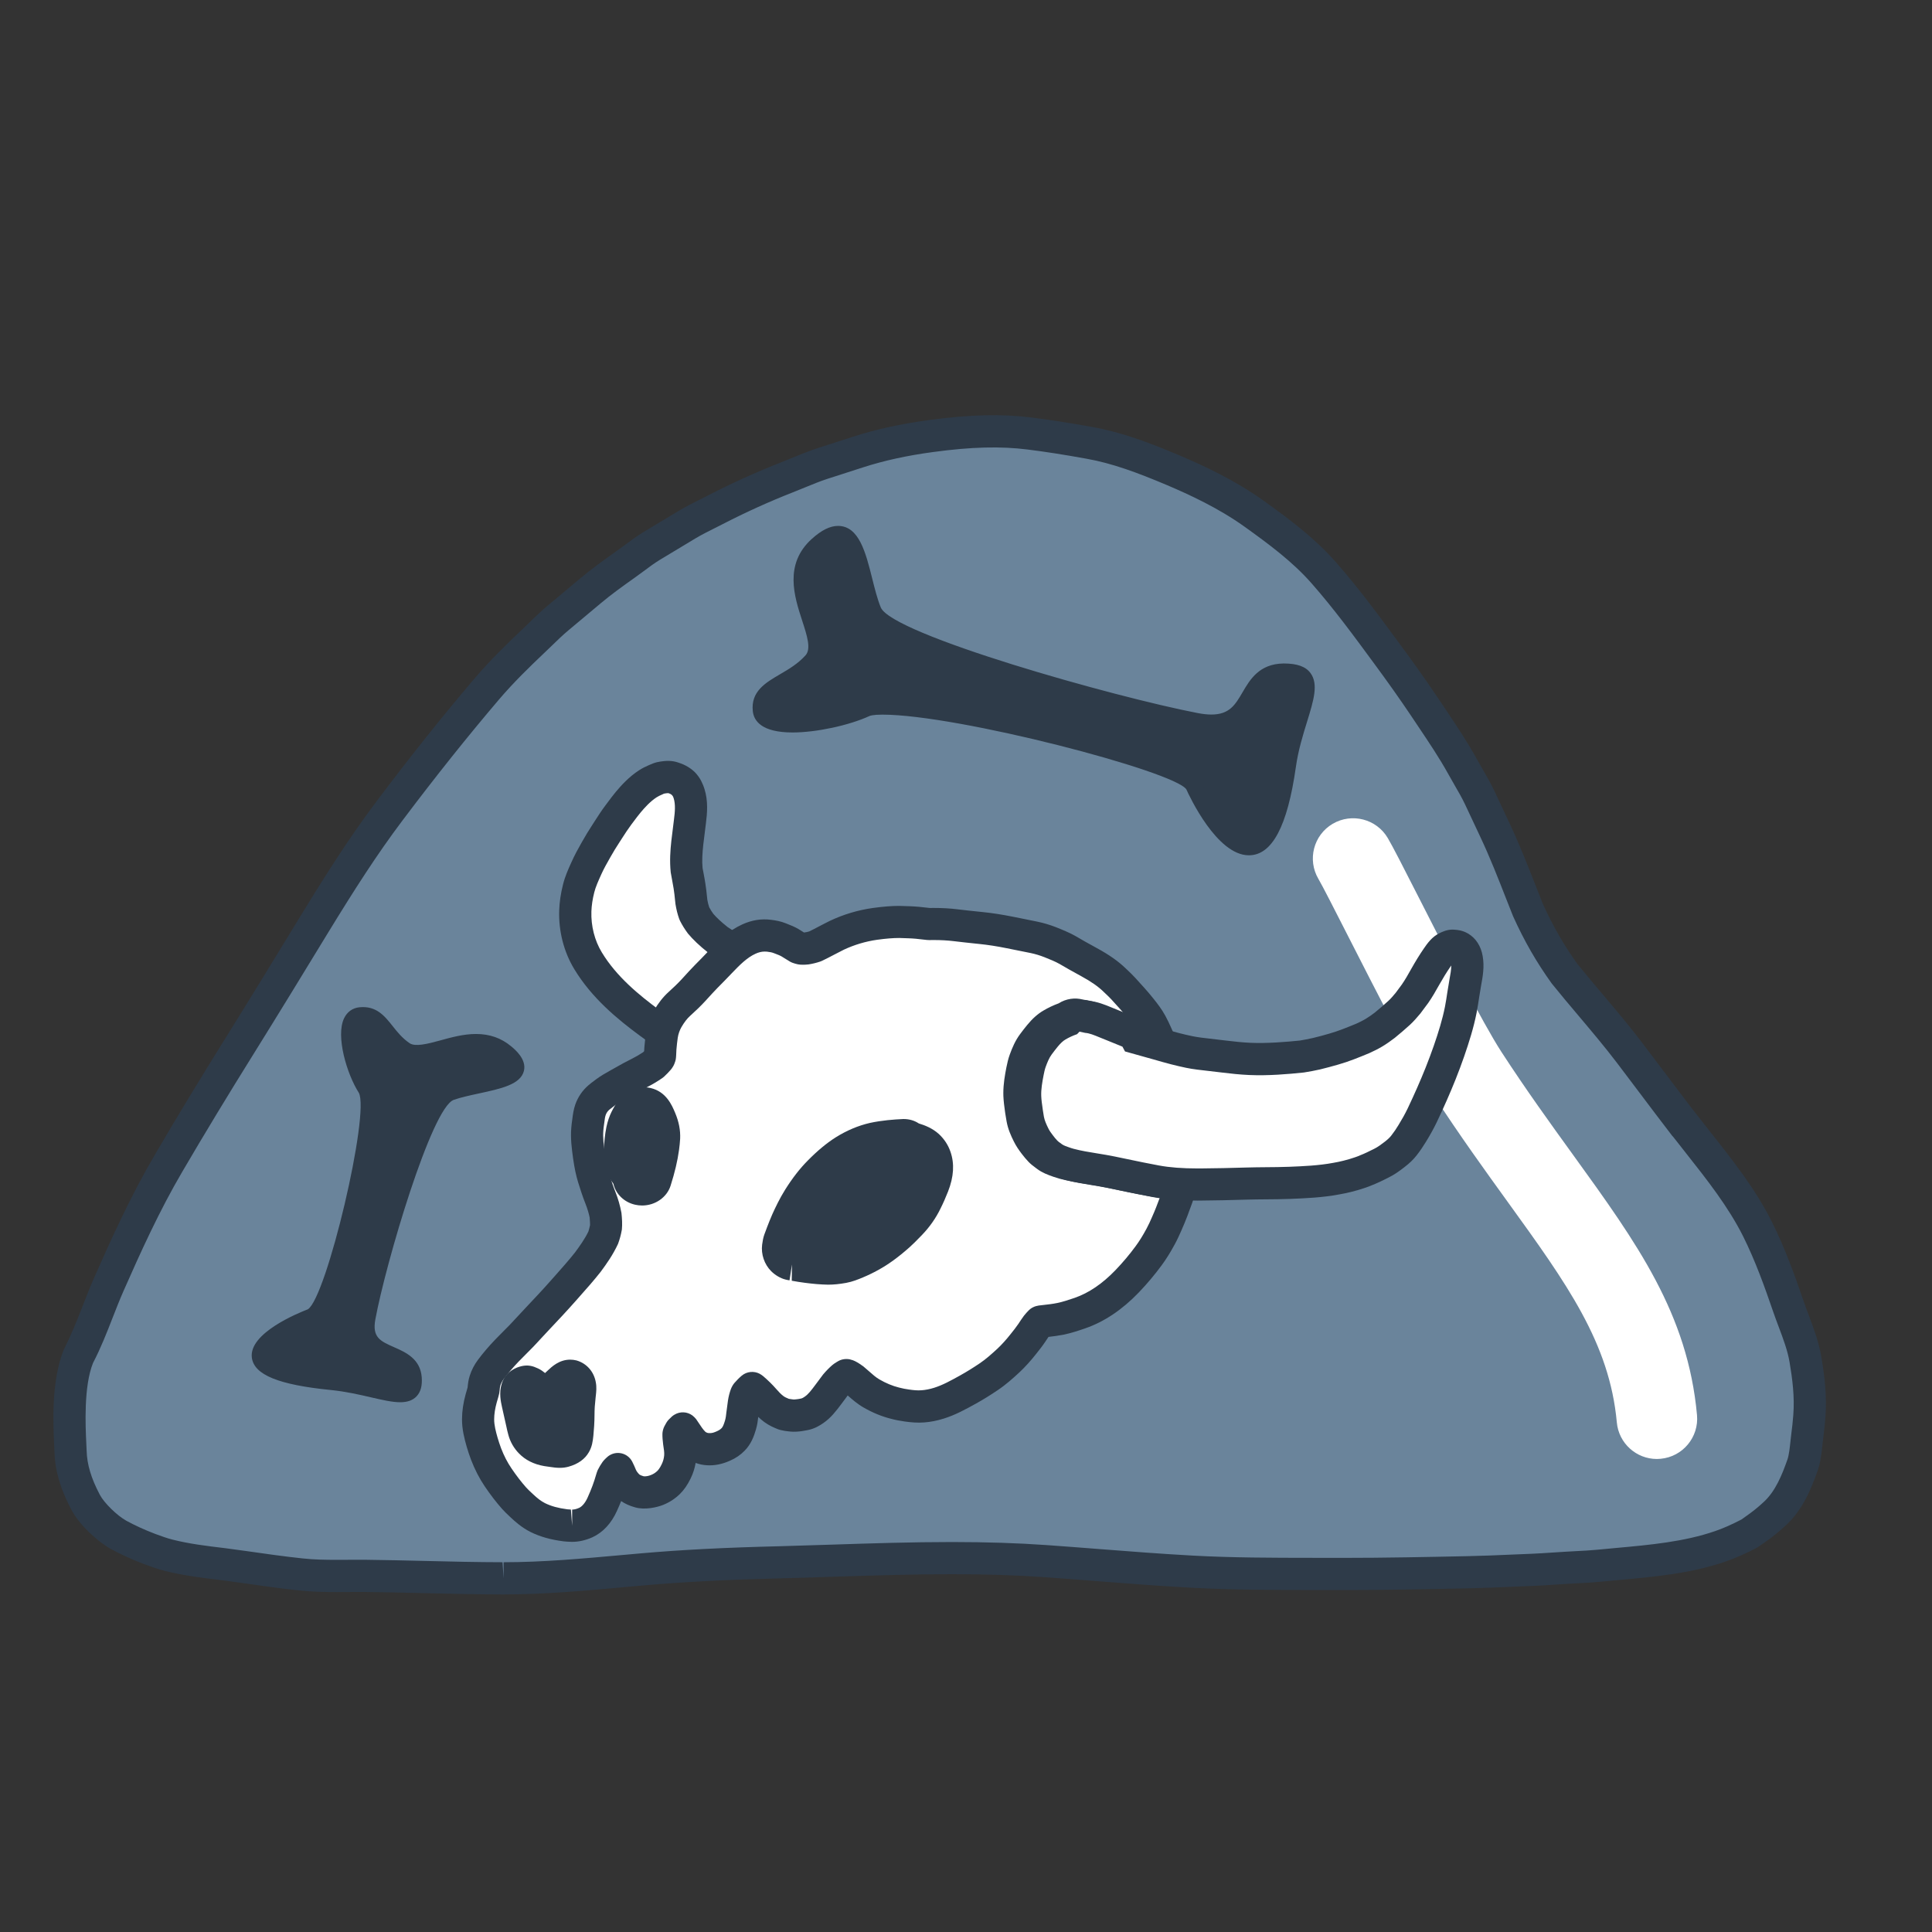 <?xml version="1.0" encoding="utf-8"?>
<!-- Generator: Adobe Illustrator 16.0.0, SVG Export Plug-In . SVG Version: 6.00 Build 0)  -->
<!DOCTYPE svg PUBLIC "-//W3C//DTD SVG 1.1//EN" "http://www.w3.org/Graphics/SVG/1.1/DTD/svg11.dtd">
<svg version="1.1" id="Layer_1" xmlns="http://www.w3.org/2000/svg" xmlns:xlink="http://www.w3.org/1999/xlink" x="0px" y="0px"
	 width="120px" height="120px" viewBox="0 0 120 120" enable-background="new 0 0 120 120" xml:space="preserve">
<rect x="0" y="0" width="120" height="120" fill="#333333" stroke="none"/>
<g>
	<g>
		<path fill="#6A849B" d="M57.814,27.086c-1.528,0.205-3.048,0.515-4.52,0.991c-0.73,0.231-1.47,0.474-2.207,0.711
			c-0.744,0.241-1.471,0.574-2.201,0.857c-1.519,0.595-3.025,1.28-4.478,2.029c-0.571,0.294-1.161,0.568-1.715,0.899
			c-0.732,0.442-1.469,0.885-2.203,1.326c-0.568,0.344-1.095,0.774-1.635,1.157c-0.752,0.532-1.493,1.062-2.197,1.654l-1.979,1.656
			c-0.563,0.466-1.074,1.001-1.606,1.501c-0.982,0.929-1.961,1.896-2.843,2.929c-2.099,2.465-4.098,4.992-6.046,7.58
			c-1.687,2.24-3.189,4.625-4.653,7.019c-1.525,2.504-3.056,5.009-4.605,7.498c-1.521,2.438-3.009,4.885-4.459,7.361
			c-1.421,2.423-2.586,4.975-3.718,7.541c-0.64,1.456-1.12,2.979-1.855,4.389c-0.816,2.002-0.535,5.09-0.514,5.934
			c0.032,1.159,0.404,2.178,0.937,3.189c0.377,0.716,1.343,1.63,2.039,2.018c0.618,0.34,1.269,0.631,1.925,0.881
			c0.393,0.144,0.788,0.29,1.196,0.394c1.225,0.308,2.484,0.442,3.736,0.595c1.49,0.21,2.977,0.438,4.475,0.596
			c0.945,0.104,1.91,0.097,2.867,0.092c0.381-0.003,0.755-0.006,1.136-0.003c2.84,0.031,5.678,0.148,8.52,0.153
			c2.901,0.005,5.808-0.302,8.691-0.557c2.835-0.249,5.668-0.368,8.518-0.438c5.493-0.144,11.011-0.464,16.502-0.074
			c3.038,0.215,6.068,0.49,9.11,0.655c2.921,0.16,5.853,0.135,8.773,0.143c2.792,0.008,5.576-0.046,8.364-0.106
			c1.333-0.026,2.666-0.097,3.997-0.148c0.687-0.028,1.368-0.084,2.053-0.124c0.694-0.046,1.391-0.063,2.081-0.131
			c2.526-0.25,5.141-0.373,7.548-1.205c0.635-0.217,1.251-0.505,1.842-0.814c0.112-0.078,0.226-0.161,0.337-0.241
			c0.416-0.286,0.809-0.603,1.175-0.944c0.899-0.801,1.373-1.956,1.764-3.064c0.181-0.521,0.217-1.267,0.283-1.766
			c0.057-0.414,0.099-0.824,0.132-1.242c0.096-1.186-0.044-2.365-0.241-3.532c-0.189-1.132-0.69-2.218-1.061-3.302
			c-0.56-1.63-1.141-3.244-1.912-4.79c-1.062-2.126-2.591-3.983-4.052-5.842c-0.266-0.342-0.532-0.682-0.802-1.026
			c0.123,0.16,0.246,0.325,0.367,0.483c-1.17-1.521-2.311-3.054-3.47-4.58c-1.288-1.694-2.718-3.271-4.051-4.929
			c-0.898-1.248-1.641-2.566-2.271-3.965c-0.651-1.639-1.267-3.296-2.019-4.895c-0.316-0.68-0.638-1.355-0.956-2.037
			c-0.319-0.68-0.732-1.323-1.092-1.98c-0.699-1.265-1.542-2.466-2.342-3.67c-0.754-1.124-1.543-2.23-2.348-3.32
			c-1.256-1.71-2.521-3.432-3.923-5.024c-1.258-1.431-2.799-2.57-4.339-3.673c-1.551-1.107-3.24-1.935-4.986-2.679
			c-1.685-0.713-3.425-1.39-5.237-1.711c-1.236-0.223-2.464-0.422-3.712-0.578c-0.752-0.095-1.511-0.133-2.266-0.133
			C60.384,26.792,59.096,26.911,57.814,27.086"/>
		<path fill="#2E3B49" d="M31.279,99.033h-0.07c-1.617-0.003-3.233-0.041-4.85-0.08c-1.227-0.03-2.452-0.06-3.679-0.073
			l-0.322-0.001l-1.455,0.006c-0.732,0-1.521-0.012-2.323-0.1c-1.208-0.127-2.424-0.302-3.6-0.471l-1.241-0.17
			c-1.148-0.137-2.335-0.28-3.505-0.574c-0.445-0.113-0.855-0.263-1.252-0.408c-0.797-0.303-1.487-0.619-2.107-0.959
			c-0.812-0.453-1.944-1.482-2.442-2.429c-0.694-1.319-1.019-2.438-1.052-3.628l-0.017-0.4c-0.063-1.294-0.192-3.984,0.604-5.938
			c0.468-0.908,0.806-1.771,1.162-2.686c0.227-0.579,0.453-1.158,0.703-1.729c1.094-2.479,2.285-5.111,3.771-7.645
			c1.381-2.359,2.845-4.775,4.473-7.385c1.548-2.486,3.076-4.988,4.601-7.488c1.654-2.706,3.088-4.947,4.708-7.101
			c2.108-2.801,4.099-5.296,6.083-7.627c0.972-1.138,2.02-2.158,2.918-3.007c0.166-0.156,0.329-0.314,0.491-0.473
			c0.379-0.369,0.76-0.736,1.164-1.072l1.975-1.652c0.711-0.599,1.444-1.126,2.261-1.704c0.172-0.121,0.342-0.247,0.512-0.374
			c0.375-0.279,0.762-0.566,1.184-0.822l2.204-1.326c0.425-0.254,0.864-0.477,1.304-0.695l0.47-0.238
			c1.504-0.775,3.041-1.472,4.571-2.07c0.246-0.096,0.488-0.195,0.731-0.297c0.505-0.207,1.012-0.414,1.525-0.581l2.214-0.713
			c1.417-0.459,2.952-0.796,4.688-1.029c2.59-0.353,4.573-0.39,6.38-0.162c1.141,0.143,2.337,0.329,3.764,0.586
			c1.796,0.318,3.478,0.939,5.45,1.774c1.476,0.629,3.395,1.513,5.178,2.785c1.628,1.166,3.197,2.336,4.509,3.827
			c1.438,1.634,2.729,3.392,3.978,5.093c0.895,1.211,1.671,2.309,2.372,3.355l0.471,0.701c0.654,0.977,1.332,1.984,1.916,3.041
			c0.124,0.227,0.252,0.448,0.381,0.67c0.253,0.437,0.515,0.889,0.741,1.369l0.957,2.041c0.604,1.283,1.125,2.613,1.629,3.898
			l0.413,1.049c0.61,1.354,1.32,2.594,2.152,3.75c0.506,0.627,1.06,1.283,1.613,1.938c0.808,0.957,1.644,1.945,2.422,2.971
			l1.314,1.739c0.591,0.783,1.181,1.567,1.777,2.348l0.003-0.001l1.204,1.537c1.351,1.709,2.746,3.478,3.756,5.5
			c0.818,1.641,1.419,3.326,1.964,4.912c0.102,0.299,0.214,0.598,0.326,0.896c0.306,0.814,0.623,1.658,0.774,2.564
			c0.187,1.102,0.362,2.412,0.252,3.777c-0.035,0.436-0.079,0.865-0.138,1.298c-0.016,0.112-0.029,0.244-0.044,0.383
			c-0.05,0.479-0.112,1.075-0.286,1.575c-0.414,1.176-0.946,2.506-2.043,3.483c-0.387,0.361-0.821,0.71-1.273,1.021l-0.439,0.304
			c-0.739,0.388-1.369,0.665-1.982,0.875c-2.143,0.741-4.403,0.945-6.59,1.144l-1.183,0.11c-0.457,0.046-0.917,0.069-1.377,0.093
			c-0.246,0.012-0.491,0.024-0.736,0.041l-0.745,0.047c-0.444,0.03-0.888,0.061-1.333,0.078l-1.181,0.049
			c-0.945,0.041-1.892,0.082-2.838,0.101c-2.501,0.054-5.168,0.107-7.836,0.107l-1.88-0.003c-2.454-0.002-4.992-0.005-7.496-0.143
			c-1.975-0.106-3.971-0.262-5.902-0.412c-1.074-0.084-2.148-0.168-3.224-0.244c-1.743-0.123-3.617-0.184-5.729-0.184
			c-2.458,0-4.966,0.082-7.391,0.16c-1.096,0.036-2.191,0.072-3.285,0.1c-3.325,0.082-6.012,0.221-8.456,0.436l-1.191,0.107
			C36.343,98.803,33.804,99.033,31.279,99.033z M22.358,96.879l0.341,0.001c1.238,0.014,2.474,0.044,3.708,0.073
			c1.602,0.039,3.203,0.077,4.806,0.08l0.066,1v-1c2.434,0,4.928-0.227,7.339-0.445l1.196-0.107
			c2.487-0.219,5.214-0.359,8.581-0.441c1.088-0.029,2.179-0.064,3.271-0.1c2.441-0.08,4.966-0.162,7.456-0.162
			c2.16,0,4.081,0.063,5.87,0.189c1.08,0.076,2.159,0.16,3.238,0.244c1.92,0.149,3.904,0.304,5.855,0.41
			c2.451,0.134,4.962,0.137,7.39,0.139l1.878,0.003c2.647,0,5.303-0.054,7.795-0.107c0.933-0.019,1.863-0.058,2.793-0.099
			l1.187-0.049c0.426-0.018,0.853-0.047,1.279-0.075l0.754-0.048c0.248-0.017,0.504-0.029,0.76-0.043
			c0.428-0.021,0.855-0.043,1.281-0.085l1.199-0.112c2.067-0.188,4.205-0.381,6.12-1.043c0.501-0.171,1.024-0.401,1.646-0.724
			l0.276-0.198c0.388-0.268,0.744-0.554,1.076-0.863c0.76-0.677,1.173-1.73,1.503-2.666c0.097-0.277,0.146-0.746,0.186-1.124
			c0.017-0.158,0.032-0.308,0.05-0.441c0.055-0.399,0.095-0.79,0.126-1.189c0.093-1.147-0.064-2.306-0.23-3.286
			c-0.12-0.717-0.389-1.435-0.674-2.193c-0.12-0.318-0.238-0.635-0.347-0.952c-0.522-1.521-1.097-3.136-1.86-4.667
			c-0.918-1.838-2.249-3.523-3.536-5.154l-0.842-1.072l-0.007,0.006c-0.729-0.947-1.446-1.9-2.163-2.852l-1.31-1.734
			c-0.748-0.982-1.566-1.951-2.357-2.889c-0.564-0.668-1.129-1.336-1.677-2.018c-0.943-1.309-1.719-2.662-2.403-4.182l-0.434-1.098
			c-0.492-1.256-1.001-2.555-1.578-3.781l-0.957-2.039c-0.194-0.415-0.429-0.816-0.66-1.217c-0.137-0.235-0.273-0.471-0.402-0.707
			c-0.541-0.978-1.193-1.949-1.825-2.891l-0.473-0.707c-0.683-1.017-1.441-2.091-2.319-3.279c-1.225-1.668-2.49-3.391-3.869-4.957
			c-1.172-1.334-2.641-2.426-4.17-3.521c-1.625-1.16-3.417-1.983-4.796-2.571c-1.846-0.78-3.407-1.36-5.021-1.646
			c-1.394-0.252-2.557-0.434-3.661-0.571c-1.636-0.206-3.452-0.169-5.863,0.159c-1.617,0.218-3.039,0.529-4.347,0.952l-2.208,0.712
			c-0.464,0.15-0.922,0.34-1.379,0.527c-0.256,0.105-0.512,0.211-0.768,0.311c-1.463,0.572-2.938,1.241-4.381,1.985l-0.49,0.248
			c-0.395,0.197-0.791,0.396-1.17,0.621l-2.2,1.325c-0.353,0.213-0.688,0.464-1.022,0.713c-0.183,0.137-0.365,0.272-0.55,0.402
			c-0.779,0.553-1.478,1.054-2.131,1.604l-1.981,1.658c-0.367,0.305-0.708,0.638-1.049,0.969c-0.171,0.166-0.342,0.332-0.515,0.494
			c-0.856,0.811-1.857,1.784-2.767,2.85c-1.958,2.3-3.924,4.764-6.008,7.532c-1.572,2.089-2.976,4.284-4.599,6.938
			c-1.526,2.506-3.059,5.014-4.61,7.505c-1.619,2.595-3.072,4.995-4.444,7.339c-1.433,2.441-2.597,5.014-3.666,7.438
			c-0.238,0.543-0.455,1.097-0.671,1.65c-0.36,0.924-0.733,1.88-1.213,2.798c-0.59,1.459-0.471,3.941-0.42,5.001
			c0.009,0.181,0.017,0.331,0.02,0.444c0.023,0.866,0.277,1.715,0.821,2.75c0.267,0.506,1.064,1.287,1.641,1.609
			c0.535,0.293,1.141,0.57,1.795,0.819c0.378,0.138,0.726,0.268,1.086,0.358c1.045,0.264,2.118,0.393,3.254,0.529l1.287,0.175
			c1.157,0.166,2.354,0.337,3.529,0.462c0.711,0.078,1.434,0.088,2.109,0.088L22.358,96.879z"/>
	</g>
	<g>
		<path fill="#2E3B49" d="M79.993,47.572c0.485-3.438,2.511-5.91-0.264-5.861c-2.775,0.042-1.533,3.821-5.422,3.073
			c-3.892-0.749-19.168-4.702-20.063-6.862c-0.892-2.155-0.903-6.412-3.492-4.073c-2.583,2.341,0.967,5.728-0.35,7.192
			c-1.323,1.465-3.309,1.58-3.147,3.079s4.575,0.809,6.54-0.1c1.959-0.917,19.602,3.153,20.347,4.804
			C74.882,50.473,78.634,57.146,79.993,47.572z"/>
		<path fill="#2E3B49" d="M77.569,53.124L77.569,53.124c-1.989,0-3.695-3.677-3.883-4.095c-0.744-1.125-14.188-4.642-18.876-4.642
			c-0.59,0-0.772,0.071-0.803,0.085c-1.263,0.584-3.313,1.023-4.773,1.023c-1.929,0-2.411-0.719-2.476-1.322
			c-0.132-1.227,0.789-1.766,1.68-2.287c0.551-0.322,1.12-0.656,1.594-1.181c0.363-0.403,0.096-1.224-0.213-2.174
			c-0.479-1.472-1.133-3.485,0.598-5.054c0.604-0.547,1.139-0.812,1.633-0.812c1.306,0,1.722,1.658,2.123,3.263
			c0.16,0.638,0.326,1.297,0.534,1.801c0.694,1.676,14.495,5.563,19.695,6.563c0.307,0.059,0.589,0.09,0.837,0.09
			c1.131,0,1.486-0.611,1.938-1.383c0.46-0.787,1.032-1.766,2.545-1.789c0.002,0,0.004,0,0.005,0c0.857,0,1.376,0.195,1.672,0.598
			c0.506,0.686,0.189,1.711-0.212,3.01c-0.259,0.836-0.552,1.785-0.698,2.824C79.965,51.33,79.01,53.124,77.569,53.124z
			 M54.811,43.388c3.711,0,18.903,3.272,19.788,5.231c0.634,1.414,2.017,3.505,2.971,3.505c0.383,0,1.337-0.45,1.929-4.622
			c0.158-1.117,0.464-2.106,0.733-2.979c0.279-0.905,0.568-1.842,0.362-2.12c-0.09-0.122-0.376-0.191-0.785-0.191
			c-0.977,0.014-1.291,0.477-1.768,1.293c-0.489,0.837-1.098,1.879-2.802,1.879c-0.312,0-0.657-0.037-1.026-0.107
			c-1.848-0.355-19.313-4.463-20.43-7.162c-0.236-0.572-0.411-1.268-0.58-1.94c-0.265-1.058-0.628-2.506-1.153-2.506
			c-0.131,0-0.43,0.071-0.962,0.553c-1.251,1.134-0.776,2.593-0.317,4.003c0.371,1.141,0.754,2.318,0.005,3.152
			c-0.578,0.64-1.244,1.029-1.832,1.375c-0.909,0.532-1.248,0.784-1.19,1.316c0.023,0.215,0.49,0.43,1.481,0.43
			c1.334,0,3.205-0.399,4.352-0.93C53.847,43.445,54.236,43.388,54.811,43.388z"/>
	</g>
	<g>
		<path fill="#2E3B49" d="M20.616,85.841c3.003,0.3,5.226,1.676,5.081-0.254c-0.146-1.925-3.377-1.016-2.874-3.728
			c0.5-2.711,3.358-13.368,5.196-14.017c1.841-0.647,5.538-0.702,3.408-2.472c-2.129-1.767-4.938,0.74-6.263-0.16
			c-1.319-0.898-1.496-2.281-2.791-2.148c-1.293,0.129-0.532,3.188,0.335,4.541c0.864,1.35-1.998,13.653-3.405,14.187
			C17.901,82.325,12.249,85.008,20.616,85.841z"/>
		<path fill="#2E3B49" d="M24.855,87.096L24.855,87.096c-0.488,0-1.102-0.141-1.812-0.305c-0.735-0.17-1.569-0.361-2.478-0.453
			c-3.262-0.324-4.779-0.943-4.922-2.008c-0.202-1.521,2.864-2.771,3.48-3.008c1.166-0.74,3.869-12.188,3.162-13.451
			c-0.731-1.141-1.451-3.514-0.911-4.629c0.191-0.395,0.528-0.635,0.948-0.678c1.051-0.108,1.567,0.541,2.061,1.162
			c0.295,0.373,0.601,0.758,1.062,1.071c0.338,0.229,1.082,0.052,1.899-0.174c0.678-0.188,1.445-0.4,2.221-0.4
			c0.849,0,1.562,0.249,2.181,0.763c0.24,0.199,0.972,0.808,0.796,1.528c-0.207,0.843-1.411,1.104-2.806,1.405
			c-0.551,0.119-1.12,0.242-1.552,0.395c-1.375,0.484-4.227,10.145-4.87,13.636c-0.208,1.121,0.309,1.35,1.165,1.728
			c0.726,0.32,1.628,0.72,1.716,1.871c0.038,0.52-0.064,0.902-0.313,1.171C25.647,86.973,25.312,87.096,24.855,87.096z
			 M22.543,63.554c-0.038,0-0.077,0.002-0.118,0.007c-0.057,0.005-0.1,0.017-0.148,0.117c-0.3,0.619,0.155,2.566,0.854,3.656
			c0.816,1.274-0.745,8.283-1.867,11.675c-0.857,2.593-1.382,3.097-1.782,3.249c-1.517,0.579-2.9,1.521-2.845,1.939
			c0.005,0.031,0.146,0.76,4.03,1.146c0.971,0.097,1.838,0.297,2.604,0.473c0.649,0.15,1.212,0.279,1.586,0.279l0,0
			c0.234,0,0.288-0.051,0.294-0.057c0.027-0.029,0.069-0.15,0.049-0.415c-0.04-0.529-0.412-0.718-1.122-1.031
			c-0.885-0.391-2.097-0.927-1.744-2.825c0.238-1.295,3.163-13.564,5.521-14.396c0.491-0.172,1.092-0.303,1.672-0.428
			c0.668-0.145,1.908-0.413,2.048-0.674l0,0c-0.007,0-0.047-0.166-0.465-0.514c-0.438-0.363-0.928-0.532-1.542-0.532
			c-0.64,0-1.308,0.185-1.953,0.364c-1.073,0.297-2.074,0.48-2.729,0.037c-0.587-0.4-0.973-0.887-1.282-1.276
			C23.175,63.812,22.952,63.554,22.543,63.554z"/>
	</g>
	<path fill="#FFFFFF" d="M102.91,90.62c-1.278,0-2.368-0.976-2.486-2.272c-0.451-4.941-3.103-8.609-6.771-13.686
		c-1.397-1.935-2.982-4.127-4.606-6.625c-1.332-2.068-3.647-6.616-5.338-9.938c-0.806-1.582-1.565-3.075-1.82-3.508
		c-0.7-1.189-0.304-2.723,0.886-3.423c1.19-0.698,2.723-0.304,3.423,0.886c0.317,0.539,0.924,1.726,1.968,3.777
		c1.642,3.225,3.89,7.643,5.079,9.488c1.552,2.386,3.031,4.434,4.462,6.412c3.979,5.506,7.122,9.855,7.697,16.16
		c0.126,1.375-0.887,2.592-2.262,2.717C103.063,90.617,102.986,90.62,102.91,90.62z"/>
	<g>
		<g>
			<path fill="#FFFFFF" d="M41.034,48.316c-0.113,0.026-0.228,0.081-0.331,0.125c-0.163,0.07-0.315,0.146-0.464,0.241
				c-0.465,0.299-0.863,0.717-1.217,1.14c-0.219,0.263-0.421,0.543-0.626,0.815c-0.267,0.356-0.503,0.739-0.747,1.113
				c-0.215,0.327-0.422,0.663-0.614,1.007c-0.211,0.374-0.426,0.748-0.6,1.14c-0.188,0.419-0.384,0.84-0.494,1.285
				c-0.116,0.457-0.19,0.92-0.207,1.393c-0.037,1.075,0.234,2.18,0.791,3.097c0.951,1.575,2.366,2.786,3.834,3.867
				c0.198,0.146,0.402,0.294,0.604,0.437c0.247,0.172,0.509,0.313,0.781,0.438c0.302,0.142,0.62,0.258,0.929,0.386
				c0.139,0.057,0.276,0.112,0.415,0.167c0.362,0.143,0.744,0.215,1.133,0.231c0.229,0.015,0.477-0.044,0.698-0.099
				c0.217-0.054,0.428-0.162,0.623-0.274c0.377-0.216,0.685-0.584,0.902-0.96c0.196-0.346,0.307-0.723,0.379-1.107
				c0.05-0.242,0.071-0.489,0.07-0.736c-0.003-0.292-0.073-0.599-0.148-0.877c-0.058-0.218-0.144-0.434-0.243-0.64
				c0.319,0.013,0.643,0.009,0.963,0.014c0.401,0.006,0.735-0.338,0.735-0.732c0-0.405-0.334-0.728-0.735-0.735
				c-0.446-0.006-0.897-0.003-1.345-0.055c-0.287-0.042-0.566-0.102-0.839-0.198c-0.259-0.128-0.49-0.285-0.726-0.446
				c-0.386-0.309-0.746-0.635-1.063-1.014c-0.137-0.189-0.257-0.385-0.363-0.595c-0.087-0.243-0.146-0.491-0.188-0.749
				c-0.034-0.321-0.063-0.645-0.115-0.964c-0.052-0.338-0.124-0.672-0.181-1.011c-0.056-0.562-0.014-1.121,0.046-1.682
				c0.051-0.439,0.106-0.877,0.163-1.316c0.073-0.582,0.121-1.175-0.059-1.745c-0.033-0.115-0.09-0.222-0.139-0.328
				c-0.044-0.087-0.136-0.213-0.201-0.277c-0.19-0.181-0.396-0.281-0.644-0.36c-0.106-0.035-0.222-0.047-0.334-0.047
				C41.331,48.264,41.181,48.286,41.034,48.316"/>
			<path fill="#2E3B49" d="M44.295,66.201L44.295,66.201l-0.138-0.005c-0.495-0.021-0.984-0.122-1.435-0.299l-0.725-0.292
				c-0.229-0.091-0.457-0.183-0.678-0.286c-0.345-0.158-0.651-0.331-0.928-0.522c-0.213-0.15-0.424-0.303-0.628-0.453
				c-1.412-1.041-3.005-2.35-4.096-4.154c-0.646-1.066-0.979-2.361-0.934-3.648c0.018-0.525,0.096-1.049,0.237-1.605
				c0.124-0.5,0.324-0.945,0.519-1.375c0.205-0.462,0.416-0.84,0.628-1.215c0.247-0.44,0.467-0.797,0.694-1.144l0.157-0.243
				c0.201-0.313,0.403-0.625,0.625-0.92l0.139-0.186c0.169-0.227,0.339-0.455,0.52-0.672c0.32-0.383,0.817-0.938,1.444-1.34
				c0.194-0.125,0.395-0.227,0.609-0.318c0.195-0.086,0.35-0.146,0.5-0.182c0.584-0.121,0.955-0.102,1.319,0.02
				c0.256,0.082,0.649,0.234,1.019,0.584c0.155,0.153,0.313,0.37,0.405,0.552l0.044,0.093c0.063,0.132,0.122,0.268,0.163,0.41
				c0.237,0.75,0.171,1.502,0.09,2.146c-0.057,0.438-0.111,0.871-0.162,1.307c-0.059,0.551-0.089,1.016-0.044,1.468l0.068,0.356
				c0.037,0.2,0.075,0.4,0.105,0.602c0.044,0.266,0.073,0.545,0.102,0.824l0.02,0.186c0.025,0.143,0.064,0.307,0.115,0.459
				c0.075,0.143,0.158,0.275,0.252,0.405c0.194,0.228,0.487,0.505,0.878,0.817c0.125,0.083,0.297,0.203,0.491,0.305
				c0.17,0.055,0.36,0.098,0.593,0.132c0.32,0.036,0.674,0.038,1.024,0.042l0.188,0.002c0.953,0.019,1.723,0.797,1.723,1.735
				c0,0.828-0.581,1.522-1.355,1.692c0.028,0.17,0.047,0.35,0.049,0.533c0.001,0.332-0.029,0.648-0.091,0.947
				c-0.102,0.544-0.259,0.994-0.489,1.4c-0.24,0.416-0.653,0.979-1.274,1.334c-0.226,0.129-0.532,0.291-0.88,0.377
				C44.949,66.122,44.633,66.201,44.295,66.201z M41.509,49.263c-0.089,0.001-0.168,0.011-0.272,0.033
				c-0.004,0.004-0.042,0.022-0.078,0.038c-0.171,0.074-0.275,0.123-0.377,0.189c-0.397,0.256-0.756,0.658-0.991,0.94
				c-0.156,0.188-0.305,0.387-0.452,0.585l-0.143,0.19c-0.191,0.257-0.367,0.53-0.544,0.804l-0.164,0.254
				c-0.204,0.311-0.398,0.626-0.579,0.949c-0.228,0.402-0.41,0.723-0.559,1.057c-0.2,0.444-0.355,0.789-0.438,1.121
				c-0.107,0.421-0.165,0.807-0.179,1.187c-0.03,0.901,0.199,1.805,0.646,2.542c0.911,1.508,2.317,2.656,3.572,3.582
				c0.194,0.143,0.392,0.285,0.588,0.424c0.173,0.121,0.378,0.234,0.622,0.348c0.192,0.09,0.385,0.166,0.576,0.242l0.718,0.289
				c0.242,0.095,0.514,0.149,0.809,0.162l0.03,1.002v-1c0.095,0,0.27-0.044,0.386-0.072c0.119-0.029,0.297-0.132,0.364-0.17
				c0.182-0.105,0.377-0.321,0.535-0.595c0.113-0.2,0.198-0.454,0.262-0.791c0.037-0.181,0.054-0.36,0.053-0.548
				c-0.002-0.182-0.062-0.428-0.114-0.62c-0.042-0.161-0.105-0.317-0.178-0.466l-0.565-1.168c-0.029-0.01-0.06-0.021-0.089-0.031
				l-0.109-0.046c-0.328-0.163-0.604-0.351-0.847-0.518c-0.557-0.441-0.939-0.808-1.266-1.196c-0.212-0.289-0.358-0.528-0.488-0.785
				l-0.05-0.115c-0.102-0.285-0.178-0.587-0.233-0.926l-0.027-0.248c-0.024-0.238-0.048-0.477-0.087-0.713
				c-0.029-0.19-0.063-0.367-0.097-0.545l-0.084-0.464c-0.074-0.725-0.025-1.362,0.038-1.952c0.052-0.453,0.108-0.895,0.165-1.339
				c0.058-0.451,0.103-0.927-0.021-1.317c-0.019-0.058-0.038-0.093-0.055-0.129C41.718,49.349,41.659,49.311,41.509,49.263z"/>
		</g>
		<g>
			<path fill="#FFFFFF" d="M54.342,57.387c-0.817,0.115-1.604,0.35-2.351,0.701c-0.46,0.223-0.901,0.477-1.361,0.694
				c-0.185,0.062-0.367,0.105-0.56,0.136c-0.104,0.009-0.207,0.009-0.31,0.004c-0.064-0.013-0.128-0.034-0.189-0.056
				c-0.166-0.097-0.326-0.2-0.486-0.301c-0.203-0.121-0.432-0.204-0.646-0.288c-0.221-0.091-0.446-0.128-0.684-0.157
				c-0.433-0.056-0.841,0.025-1.24,0.206c-0.708,0.322-1.257,0.878-1.786,1.435c-0.289,0.302-0.578,0.601-0.87,0.893
				c-0.26,0.266-0.508,0.541-0.759,0.816c-0.288,0.315-0.591,0.603-0.909,0.89c-0.289,0.26-0.524,0.588-0.723,0.924
				c-0.183,0.315-0.308,0.676-0.36,1.034c-0.036,0.269-0.068,0.532-0.09,0.801c-0.012,0.153-0.015,0.31-0.02,0.463
				c-0.009,0.038-0.021,0.074-0.031,0.115c-0.019,0.028-0.034,0.058-0.054,0.086c-0.108,0.124-0.223,0.245-0.348,0.359
				c-0.275,0.189-0.563,0.358-0.863,0.509c-0.345,0.17-0.688,0.358-1.02,0.549c-0.357,0.207-0.738,0.397-1.068,0.645
				c-0.139,0.106-0.278,0.206-0.413,0.319c-0.241,0.209-0.415,0.46-0.522,0.759c-0.092,0.261-0.117,0.536-0.153,0.812
				c-0.02,0.124-0.033,0.25-0.044,0.378c-0.054,0.58,0.029,1.158,0.107,1.73c0.063,0.439,0.144,0.869,0.272,1.294
				c0.131,0.426,0.268,0.847,0.431,1.259c0.147,0.369,0.253,0.74,0.326,1.131c0.022,0.252,0.036,0.502,0.013,0.755
				c-0.042,0.219-0.105,0.432-0.182,0.638c-0.256,0.537-0.6,1.019-0.949,1.493c-0.491,0.62-1.021,1.201-1.545,1.794
				c-0.563,0.64-1.149,1.256-1.737,1.879c-0.284,0.304-0.563,0.616-0.852,0.915c-0.292,0.304-0.599,0.593-0.886,0.896
				c-0.354,0.372-0.687,0.754-0.992,1.163c-0.156,0.21-0.286,0.458-0.363,0.708c-0.061,0.186-0.074,0.381-0.093,0.569
				c-0.037,0.174-0.094,0.34-0.142,0.51c-0.118,0.427-0.193,0.862-0.195,1.306c-0.003,0.487,0.119,0.966,0.251,1.428
				c0.072,0.245,0.151,0.485,0.24,0.725c0.201,0.521,0.44,1.002,0.754,1.463c0.303,0.448,0.636,0.888,0.992,1.29
				c0.148,0.167,0.313,0.316,0.473,0.467c0.304,0.289,0.629,0.555,1.002,0.74c0.547,0.27,1.111,0.401,1.709,0.479
				c0.108,0.012,0.218,0.021,0.325,0.022c0.328,0.019,0.64-0.059,0.938-0.192c0.481-0.219,0.818-0.671,1.03-1.144
				c0.229-0.506,0.427-1.016,0.576-1.55c0.012-0.04,0.021-0.079,0.032-0.117c0.067-0.133,0.139-0.255,0.224-0.376
				c0.039-0.044,0.083-0.086,0.126-0.124c0.005-0.003,0.01-0.008,0.014-0.013c0.072,0.14,0.133,0.285,0.194,0.433
				c0.1,0.229,0.248,0.43,0.424,0.607c0.196,0.196,0.466,0.304,0.726,0.376c0.353,0.101,0.767,0.012,1.095-0.123
				c0.271-0.11,0.499-0.258,0.708-0.461c0.196-0.19,0.35-0.442,0.467-0.686c0.144-0.288,0.227-0.595,0.255-0.912
				c0.024-0.305-0.022-0.601-0.07-0.902c-0.019-0.164-0.038-0.326-0.034-0.492c0.003-0.012,0.009-0.021,0.011-0.036
				c0.03-0.059,0.063-0.117,0.099-0.179c0.047-0.047,0.093-0.096,0.144-0.14c0.007-0.004,0.012-0.006,0.016-0.009
				c0.015,0.011,0.026,0.023,0.037,0.037c0.201,0.299,0.384,0.61,0.642,0.866c0.227,0.23,0.554,0.366,0.873,0.384
				c0.341,0.021,0.656-0.061,0.966-0.198c0.234-0.101,0.436-0.233,0.612-0.416c0.236-0.239,0.358-0.575,0.451-0.894
				c0.075-0.256,0.099-0.529,0.132-0.789c0.018-0.132,0.036-0.261,0.051-0.39c0.008-0.063,0.018-0.125,0.027-0.188
				c0.027-0.181,0.07-0.349,0.132-0.519c0.011-0.023,0.023-0.043,0.034-0.063c0.106-0.122,0.216-0.236,0.34-0.342l0.005-0.003
				c0.015,0.011,0.031,0.021,0.044,0.03c0.243,0.21,0.481,0.438,0.692,0.682c0.192,0.218,0.384,0.426,0.619,0.599
				c0.196,0.146,0.402,0.231,0.63,0.323c0.132,0.031,0.268,0.054,0.403,0.066c0.117,0.019,0.238,0.019,0.355,0.008
				c0.173-0.008,0.361-0.046,0.532-0.079c0.211-0.043,0.409-0.158,0.581-0.278c0.358-0.248,0.621-0.609,0.881-0.953
				c0.162-0.211,0.313-0.422,0.47-0.631c0.133-0.155,0.274-0.297,0.431-0.434c0.069-0.045,0.136-0.091,0.208-0.131h0.012
				c0.027,0.006,0.053,0.014,0.081,0.023c0.133,0.068,0.254,0.149,0.376,0.239c0.355,0.302,0.69,0.642,1.097,0.874
				c0.457,0.266,0.956,0.479,1.473,0.607c0.238,0.064,0.477,0.107,0.724,0.143c0.338,0.047,0.658,0.078,0.999,0.052
				c0.337-0.024,0.669-0.095,0.99-0.194c0.648-0.201,1.244-0.536,1.838-0.865c0.434-0.241,0.854-0.505,1.264-0.782
				c0.438-0.294,0.83-0.646,1.217-1.002c0.338-0.319,0.654-0.675,0.943-1.043c0.175-0.218,0.349-0.437,0.506-0.671
				c0.108-0.167,0.22-0.328,0.336-0.488c0.063-0.074,0.126-0.145,0.194-0.212c0.024-0.007,0.049-0.011,0.072-0.015
				c0.397-0.047,0.793-0.084,1.188-0.165c0.404-0.084,0.809-0.217,1.201-0.352c1.135-0.393,2.111-1.118,2.936-1.978
				c0.479-0.5,0.923-1.023,1.334-1.584c0.285-0.385,0.531-0.797,0.758-1.218c0.14-0.257,0.257-0.52,0.374-0.788
				c0.239-0.538,0.445-1.091,0.642-1.642c0.101-0.287,0.187-0.571,0.251-0.862c-0.521-0.019-1.041-0.057-1.559-0.13
				c0-0.002-0.001-0.002-0.004-0.002c-0.019-0.001-0.038-0.004-0.055-0.009c-0.005,0-0.008-0.002-0.01-0.002
				c-0.031-0.005-0.059-0.009-0.089-0.015c-0.009,0-0.019,0-0.028-0.002c-0.01-0.003-0.024-0.005-0.036-0.007
				c-0.011-0.002-0.026-0.006-0.038-0.006c-0.007-0.002-0.018-0.006-0.028-0.006c-0.025-0.003-0.046-0.008-0.071-0.013
				c-0.926-0.17-1.849-0.372-2.77-0.563c-0.864-0.174-1.744-0.261-2.595-0.485c-0.124-0.036-0.245-0.076-0.368-0.116
				c-0.23-0.08-0.493-0.176-0.69-0.324c-0.139-0.108-0.293-0.205-0.414-0.332c-0.137-0.141-0.252-0.284-0.37-0.438
				c-0.139-0.184-0.271-0.373-0.372-0.581c-0.155-0.311-0.302-0.635-0.362-0.978c-0.029-0.153-0.054-0.308-0.077-0.464
				c-0.044-0.321-0.094-0.648-0.107-0.978c-0.002-0.05-0.002-0.098-0.002-0.146c0-0.473,0.081-0.938,0.172-1.399
				c0.043-0.213,0.091-0.438,0.166-0.645c0.131-0.357,0.276-0.715,0.508-1.023c0.13-0.174,0.265-0.35,0.404-0.519
				c0.207-0.253,0.451-0.503,0.738-0.671c0.286-0.17,0.6-0.315,0.913-0.419c0.157-0.128,0.352-0.196,0.551-0.196
				c0.113,0,0.212,0.021,0.308,0.058c0.011,0.002,0.028,0.002,0.04,0.003c0.455,0.029,0.87,0.216,1.284,0.382
				c0.495,0.202,0.994,0.399,1.487,0.606c0.132,0.057,0.24,0.176,0.313,0.312c0.283,0.08,0.569,0.159,0.854,0.238
				c0.234,0.064,0.468,0.134,0.703,0.198c0.125,0.04,0.25,0.074,0.377,0.11c-0.104-0.233-0.209-0.467-0.314-0.699
				c-0.102-0.229-0.208-0.457-0.329-0.678c-0.181-0.332-0.412-0.628-0.647-0.923c-0.173-0.218-0.356-0.429-0.541-0.636
				c-0.178-0.199-0.359-0.396-0.536-0.592c-0.17-0.185-0.353-0.353-0.531-0.523c-0.464-0.451-1.015-0.803-1.582-1.111
				c-0.255-0.138-0.506-0.277-0.756-0.419c-0.194-0.11-0.386-0.224-0.577-0.333c-0.355-0.202-0.742-0.354-1.118-0.505
				c-0.315-0.122-0.645-0.221-0.974-0.289c-0.499-0.104-0.998-0.201-1.497-0.302c-0.597-0.12-1.2-0.219-1.812-0.28
				c-0.518-0.055-1.04-0.108-1.559-0.172c-0.558-0.068-1.112-0.086-1.671-0.075c-0.235-0.028-0.472-0.054-0.706-0.078
				c-0.261-0.025-0.526-0.03-0.787-0.046c-0.116-0.003-0.229-0.006-0.343-0.006C55.351,57.266,54.846,57.317,54.342,57.387"/>
			<path fill="#2E3B49" d="M35.538,95.767c-0.019,0-0.135-0.003-0.153-0.005c-0.099,0-0.238-0.012-0.376-0.026
				c-0.815-0.104-1.458-0.287-2.044-0.575c-0.545-0.271-0.974-0.651-1.249-0.914l-0.073-0.068c-0.156-0.146-0.313-0.295-0.457-0.457
				c-0.368-0.416-0.729-0.885-1.074-1.396c-0.336-0.495-0.617-1.04-0.857-1.663c-0.102-0.271-0.188-0.533-0.267-0.801
				c-0.145-0.506-0.296-1.09-0.292-1.717c0.002-0.499,0.078-1.012,0.231-1.566l0.053-0.18c0.022-0.074,0.045-0.147,0.063-0.223
				c0.023-0.237,0.05-0.471,0.132-0.721c0.104-0.338,0.282-0.688,0.512-0.994c0.308-0.413,0.658-0.824,1.07-1.256
				c0.157-0.166,0.322-0.33,0.488-0.495c0.134-0.134,0.269-0.267,0.4-0.403c0.175-0.182,0.345-0.367,0.516-0.553l0.491-0.527
				c0.525-0.557,1.048-1.11,1.553-1.683l0.301-0.339c0.412-0.465,0.824-0.928,1.21-1.415c0.304-0.413,0.614-0.847,0.831-1.302
				c0.021-0.072,0.07-0.232,0.102-0.396c0.004-0.088-0.01-0.289-0.026-0.478c-0.05-0.239-0.139-0.548-0.259-0.849
				c-0.174-0.439-0.319-0.885-0.458-1.336c-0.129-0.426-0.223-0.871-0.306-1.445c-0.087-0.634-0.177-1.288-0.114-1.965
				c0.013-0.145,0.029-0.294,0.052-0.441l0.011-0.082c0.034-0.271,0.073-0.58,0.188-0.906c0.167-0.465,0.439-0.86,0.812-1.183
				c0.119-0.101,0.229-0.185,0.34-0.267l0.118-0.09c0.309-0.23,0.614-0.401,0.909-0.566l0.268-0.15
				c0.354-0.203,0.715-0.401,1.078-0.58c0.233-0.117,0.462-0.25,0.68-0.396c0.022-0.022,0.045-0.045,0.067-0.067
				c0.004-0.093,0.008-0.172,0.014-0.249c0.023-0.29,0.058-0.571,0.096-0.858c0.073-0.497,0.24-0.978,0.486-1.401
				c0.289-0.489,0.588-0.868,0.92-1.167c0.292-0.264,0.572-0.528,0.839-0.82l0.093-0.102c0.227-0.25,0.453-0.498,0.689-0.739
				c0.295-0.295,0.579-0.589,0.863-0.886c0.616-0.648,1.243-1.266,2.094-1.652c0.591-0.268,1.177-0.366,1.782-0.287
				c0.288,0.035,0.604,0.088,0.937,0.224c0.299,0.116,0.55,0.218,0.777,0.354l0.127,0.079c0.07,0.044,0.141,0.089,0.212,0.132
				c0.116-0.012,0.221-0.035,0.324-0.067c0.21-0.101,0.417-0.21,0.623-0.319c0.223-0.116,0.445-0.233,0.673-0.344
				c0.845-0.397,1.732-0.662,2.646-0.791c0.659-0.091,1.168-0.131,1.655-0.131l0.66,0.021c0.189,0.009,0.379,0.018,0.566,0.036
				c0.225,0.023,0.445,0.047,0.664,0.072l0.242-0.002c0.537,0,1.026,0.027,1.496,0.086c0.446,0.055,0.896,0.102,1.342,0.148
				l0.2,0.021c0.592,0.059,1.216,0.156,1.903,0.294l0.496,0.099c0.337,0.067,0.673,0.135,1.009,0.205
				c0.377,0.078,0.757,0.191,1.13,0.335c0.425,0.17,0.849,0.339,1.251,0.568l0.577,0.333c0.243,0.137,0.488,0.273,0.737,0.408
				c0.765,0.416,1.337,0.82,1.804,1.274l0.092,0.087c0.162,0.154,0.324,0.31,0.478,0.477l0.547,0.604
				c0.197,0.221,0.394,0.446,0.578,0.68c0.268,0.335,0.527,0.671,0.742,1.066c0.134,0.242,0.253,0.495,0.365,0.75l0.237,0.527
				c0.115,0.164,0.183,0.362,0.183,0.577c0,0.552-0.447,1-1,1c-0.005-0.001-0.013-0.001-0.02,0c-0.091,0-0.184-0.013-0.273-0.038
				c-0.185-0.053-0.297-0.084-0.408-0.12l-1.524-0.427c-0.229-0.064-0.428-0.209-0.56-0.406c-0.271-0.113-0.548-0.225-0.825-0.337
				l-0.647-0.263c-0.32-0.13-0.598-0.242-0.844-0.258c-0.038-0.002-0.117-0.01-0.155-0.018c-0.062-0.012-0.123-0.028-0.182-0.051
				c-0.095,0.076-0.068,0.117-0.184,0.156c-0.238,0.078-0.485,0.191-0.716,0.328c-0.144,0.084-0.302,0.232-0.476,0.445
				c-0.132,0.16-0.257,0.322-0.377,0.483c-0.159,0.212-0.274,0.509-0.369,0.769c-0.058,0.158-0.092,0.334-0.125,0.498
				c-0.077,0.39-0.152,0.807-0.152,1.202l0.001,0.106c0.011,0.254,0.048,0.51,0.083,0.762l0.017,0.119
				c0.02,0.131,0.041,0.271,0.068,0.412c0.041,0.231,0.156,0.48,0.274,0.718c0.077,0.159,0.176,0.293,0.275,0.426
				c0.09,0.117,0.181,0.231,0.289,0.344c0.052,0.054,0.108,0.089,0.161,0.128l0.152,0.113c0.068,0.052,0.294,0.13,0.402,0.168
				l0.319,0.101c0.451,0.118,0.946,0.198,1.47,0.282c0.349,0.057,0.697,0.113,1.043,0.183l0.716,0.149
				c0.678,0.143,1.356,0.285,2.037,0.41v0.002c0.03,0.004,0.062,0.009,0.092,0.015c0.013,0.002,0.024,0.004,0.035,0.006
				c0.028,0.003,0.057,0.007,0.084,0.013v0.002c0.031,0.002,0.063,0.008,0.094,0.014c0.001,0,0.001,0,0.001,0
				c0.021,0.002,0.04,0.006,0.061,0.01c0.425,0.059,0.885,0.096,1.406,0.113c0.297,0.012,0.574,0.153,0.756,0.389
				c0.182,0.234,0.25,0.537,0.186,0.828c-0.073,0.329-0.17,0.65-0.284,0.977c-0.184,0.518-0.406,1.121-0.671,1.717
				c-0.126,0.289-0.256,0.577-0.409,0.859c-0.283,0.526-0.549,0.952-0.833,1.336c-0.425,0.578-0.889,1.129-1.415,1.68
				c-1.028,1.071-2.148,1.822-3.331,2.23c-0.396,0.137-0.854,0.289-1.325,0.387c-0.317,0.064-0.634,0.105-0.951,0.142
				c-0.059,0.085-0.132,0.192-0.203,0.304c-0.182,0.271-0.372,0.512-0.564,0.752c-0.33,0.42-0.681,0.808-1.037,1.144
				c-0.411,0.38-0.845,0.769-1.346,1.105c-0.46,0.312-0.897,0.583-1.335,0.826c-0.665,0.368-1.3,0.72-2.028,0.946
				c-0.415,0.129-0.823,0.209-1.214,0.236c-0.397,0.031-0.798-0.001-1.209-0.059c-0.291-0.041-0.569-0.092-0.847-0.168
				c-0.57-0.142-1.153-0.381-1.715-0.707c-0.379-0.218-0.694-0.495-0.974-0.742l-0.115,0.158c-0.095,0.129-0.189,0.258-0.289,0.387
				c-0.316,0.42-0.633,0.84-1.104,1.166c-0.208,0.146-0.537,0.352-0.951,0.436c-0.245,0.049-0.475,0.089-0.687,0.099
				c-0.084,0.011-0.357,0.013-0.557-0.019c-0.119-0.01-0.301-0.039-0.478-0.082c-0.049-0.012-0.097-0.026-0.144-0.045
				c-0.242-0.098-0.544-0.22-0.852-0.447c-0.139-0.102-0.263-0.21-0.377-0.32c-0.028,0.237-0.063,0.502-0.145,0.779
				C46.831,89.21,46.65,89.7,46.256,90.1c-0.258,0.267-0.564,0.477-0.93,0.633c-0.481,0.214-0.954,0.307-1.423,0.277
				c-0.238-0.014-0.474-0.063-0.695-0.146c-0.059,0.345-0.165,0.671-0.317,0.977c-0.186,0.385-0.411,0.711-0.666,0.958
				c-0.3,0.291-0.636,0.511-1.027,0.669c-0.386,0.158-1.145,0.33-1.746,0.158c-0.342-0.094-0.631-0.225-0.872-0.391
				c-0.078,0.196-0.164,0.397-0.258,0.605c-0.349,0.777-0.877,1.346-1.527,1.643C36.37,95.672,35.949,95.767,35.538,95.767z
				 M47.486,59.104c-0.177,0-0.359,0.043-0.56,0.134c-0.522,0.237-0.977,0.69-1.474,1.212c-0.297,0.311-0.591,0.614-0.888,0.911
				c-0.211,0.216-0.421,0.447-0.633,0.68l-0.094,0.104c-0.311,0.34-0.636,0.649-0.979,0.958c-0.179,0.16-0.352,0.386-0.531,0.689
				c-0.114,0.197-0.198,0.438-0.232,0.672c-0.032,0.238-0.063,0.484-0.082,0.734c-0.009,0.106-0.011,0.217-0.015,0.327
				c-0.002,0.065-0.013,0.218-0.027,0.282l-0.031,0.116c-0.027,0.097-0.083,0.237-0.138,0.321l-0.067,0.105
				c-0.021,0.031-0.045,0.063-0.07,0.091c-0.133,0.151-0.272,0.3-0.426,0.439c-0.034,0.03-0.07,0.06-0.108,0.085
				c-0.31,0.215-0.641,0.409-0.982,0.58c-0.331,0.163-0.655,0.342-0.97,0.521l-0.291,0.165c-0.231,0.129-0.466,0.257-0.675,0.413
				l-0.126,0.095c-0.082,0.062-0.164,0.122-0.243,0.189c-0.102,0.087-0.177,0.196-0.225,0.331c-0.042,0.119-0.063,0.289-0.088,0.486
				l-0.016,0.117c-0.02,0.126-0.03,0.229-0.039,0.332c-0.042,0.457,0.024,0.945,0.096,1.461c0.073,0.514,0.147,0.867,0.245,1.189
				c0.122,0.396,0.25,0.793,0.403,1.181c0.168,0.421,0.293,0.852,0.379,1.315c0.038,0.364,0.058,0.687,0.026,1.031
				c-0.063,0.355-0.138,0.615-0.24,0.892c-0.327,0.698-0.697,1.218-1.082,1.739c-0.431,0.545-0.866,1.037-1.305,1.529l-0.295,0.334
				c-0.52,0.588-1.058,1.158-1.599,1.732l-0.474,0.508c-0.181,0.197-0.362,0.395-0.547,0.586c-0.141,0.146-0.286,0.291-0.432,0.436
				c-0.151,0.15-0.303,0.301-0.448,0.453c-0.358,0.377-0.657,0.727-0.917,1.074c-0.091,0.122-0.167,0.27-0.209,0.404
				c-0.024,0.076-0.036,0.195-0.047,0.311c-0.004,0.038-0.015,0.135-0.023,0.173c-0.03,0.146-0.072,0.288-0.114,0.429l-0.042,0.143
				c-0.104,0.378-0.157,0.719-0.158,1.039c-0.002,0.365,0.104,0.768,0.213,1.149c0.063,0.215,0.135,0.433,0.216,0.651
				c0.183,0.473,0.389,0.873,0.644,1.248c0.298,0.441,0.604,0.841,0.913,1.189c0.104,0.115,0.218,0.221,0.33,0.326l0.081,0.076
				c0.296,0.281,0.529,0.457,0.761,0.572c0.384,0.189,0.814,0.308,1.392,0.383c0.059,0.006,0.138,0.012,0.216,0.014l0.078,1.003v-1
				c0.13,0,0.271-0.036,0.434-0.108c0.188-0.086,0.383-0.32,0.526-0.64c0.235-0.521,0.401-0.968,0.525-1.41
				c0.018-0.063,0.073-0.241,0.104-0.3c0.089-0.176,0.184-0.338,0.297-0.498c0.021-0.031,0.046-0.062,0.071-0.09
				c0.063-0.07,0.132-0.139,0.201-0.2c0.209-0.198,0.499-0.296,0.784-0.268c0.337,0.034,0.634,0.235,0.789,0.536
				c0.084,0.162,0.156,0.33,0.228,0.502c0.039,0.09,0.11,0.189,0.214,0.294c0.002,0.001,0.058,0.054,0.282,0.116
				c0.162,0.006,0.307-0.027,0.447-0.085c0.156-0.063,0.275-0.142,0.391-0.253c0.049-0.047,0.147-0.162,0.264-0.402
				c0.09-0.182,0.142-0.368,0.159-0.567c0.015-0.177-0.021-0.399-0.062-0.657c-0.032-0.269-0.052-0.469-0.047-0.672
				c0.002-0.074,0.012-0.147,0.03-0.219c0.004-0.018,0.01-0.038,0.016-0.059c0.019-0.066,0.044-0.133,0.076-0.194
				c0.039-0.074,0.079-0.148,0.125-0.226c0.043-0.074,0.095-0.141,0.155-0.201c0.082-0.083,0.137-0.138,0.196-0.189
				c0.049-0.042,0.103-0.08,0.159-0.111l0,0c0.343-0.203,0.778-0.186,1.103,0.053c0.073,0.055,0.176,0.154,0.231,0.226l0.166,0.245
				c0.14,0.213,0.261,0.396,0.394,0.529c0.048,0.048,0.134,0.09,0.224,0.096c0.203,0.015,0.328-0.035,0.505-0.113
				c0.132-0.058,0.221-0.117,0.3-0.198c0.069-0.069,0.137-0.228,0.21-0.478c0.047-0.16,0.063-0.328,0.082-0.492l0.098-0.736
				c0.038-0.252,0.098-0.484,0.182-0.717c0.021-0.057,0.069-0.155,0.1-0.207c0.032-0.055,0.079-0.125,0.121-0.173
				c0.14-0.159,0.283-0.308,0.446-0.446c0.041-0.035,0.086-0.067,0.133-0.096c0.346-0.207,0.786-0.189,1.11,0.048
				c0.021,0.016,0.087,0.063,0.106,0.08c0.312,0.269,0.571,0.525,0.796,0.784c0.146,0.166,0.297,0.331,0.454,0.447
				c0.084,0.063,0.19,0.111,0.336,0.17c0.065,0.014,0.132,0.023,0.198,0.029l0.109,0.012c0.016-0.002,0.093-0.006,0.108-0.007
				c0.117-0.005,0.243-0.034,0.36-0.057c0.022-0.005,0.081-0.021,0.225-0.122c0.211-0.145,0.406-0.404,0.613-0.68l0.512-0.686
				c0.203-0.24,0.378-0.416,0.571-0.584c0.036-0.032,0.074-0.061,0.114-0.088c0.115-0.075,0.189-0.123,0.268-0.166
				c0.21-0.116,0.47-0.152,0.706-0.104c0.039,0.01,0.159,0.043,0.197,0.057c0.045,0.016,0.089,0.034,0.132,0.057
				c0.18,0.092,0.345,0.201,0.511,0.322l0.333,0.287c0.232,0.207,0.452,0.401,0.668,0.524c0.404,0.235,0.812,0.404,1.218,0.505
				c0.218,0.059,0.416,0.094,0.622,0.123c0.261,0.037,0.513,0.067,0.781,0.045c0.244-0.018,0.502-0.068,0.771-0.152
				c0.531-0.165,1.05-0.452,1.598-0.756c0.458-0.255,0.854-0.504,1.238-0.764c0.387-0.26,0.741-0.579,1.101-0.91
				c0.275-0.26,0.56-0.574,0.835-0.926c0.163-0.203,0.32-0.399,0.462-0.609c0.109-0.17,0.23-0.345,0.356-0.52
				c0.127-0.154,0.212-0.247,0.302-0.336c0.121-0.119,0.27-0.205,0.433-0.251c0.034-0.01,0.138-0.032,0.174-0.038l0.267-0.031
				c0.297-0.034,0.593-0.066,0.888-0.127c0.354-0.074,0.727-0.197,1.078-0.318c0.878-0.303,1.732-0.884,2.538-1.724
				c0.465-0.485,0.874-0.972,1.249-1.483c0.229-0.309,0.445-0.656,0.684-1.1c0.128-0.235,0.232-0.473,0.338-0.715
				c0.18-0.402,0.339-0.814,0.479-1.196c-0.125-0.015-0.248-0.03-0.368-0.047c-0.024-0.003-0.048-0.008-0.071-0.013
				c-0.001,0-0.002,0-0.003,0c-0.013-0.002-0.025-0.005-0.038-0.008l-0.026-0.004c-0.036-0.004-0.072-0.008-0.102-0.014
				c0.006,0,0.019,0.002,0.035,0.003l-0.002-0.001c-0.043-0.004-0.085-0.01-0.127-0.02c-0.026-0.004-0.052-0.009-0.065-0.012
				c-0.698-0.128-1.394-0.273-2.087-0.42l-0.705-0.146c-0.315-0.063-0.639-0.115-0.962-0.168c-0.549-0.088-1.116-0.18-1.686-0.33
				c-0.145-0.041-0.262-0.08-0.381-0.118c-0.365-0.126-0.717-0.259-1.024-0.49l-0.116-0.087c-0.148-0.109-0.295-0.223-0.42-0.354
				c-0.158-0.162-0.298-0.335-0.44-0.521c-0.147-0.195-0.331-0.451-0.477-0.75c-0.182-0.363-0.365-0.772-0.448-1.242
				c-0.029-0.152-0.057-0.32-0.082-0.489l-0.018-0.129c-0.044-0.315-0.086-0.634-0.1-0.956l-0.003-0.187
				c0-0.575,0.099-1.123,0.19-1.593c0.054-0.266,0.115-0.539,0.208-0.793c0.155-0.426,0.341-0.873,0.647-1.281
				c0.139-0.186,0.283-0.375,0.434-0.557c0.326-0.398,0.655-0.692,1.004-0.896c0.301-0.179,0.63-0.334,0.955-0.453
				c0.45-0.289,1.021-0.375,1.526-0.227c0.541,0.057,0.978,0.233,1.366,0.392l0.645,0.261c0.176,0.071,0.352,0.143,0.527,0.214
				c-0.087-0.103-0.176-0.202-0.264-0.302l-0.533-0.588c-0.115-0.125-0.246-0.248-0.376-0.371l-0.104-0.099
				c-0.338-0.329-0.771-0.63-1.368-0.956c-0.259-0.139-0.516-0.281-0.771-0.427l-0.58-0.335c-0.281-0.16-0.607-0.29-0.952-0.428
				c-0.301-0.117-0.576-0.199-0.847-0.256c-0.331-0.068-0.661-0.135-0.99-0.199l-0.501-0.101c-0.622-0.126-1.184-0.212-1.715-0.266
				l-0.203-0.021c-0.458-0.048-0.919-0.097-1.376-0.153c-0.389-0.047-0.798-0.07-1.253-0.07l-0.277,0.003
				c-0.046-0.001-0.093-0.002-0.139-0.007c-0.23-0.027-0.461-0.053-0.69-0.076c-0.146-0.015-0.303-0.021-0.457-0.028l-0.569-0.019
				c-0.393,0-0.817,0.035-1.379,0.111c-0.713,0.102-1.408,0.309-2.062,0.615c-0.197,0.096-0.4,0.203-0.603,0.31
				c-0.251,0.132-0.501,0.263-0.757,0.384c-0.036,0.018-0.073,0.033-0.111,0.045c-0.238,0.08-0.473,0.137-0.721,0.176
				c-0.159,0.016-0.247,0.02-0.333,0.02l-0.18-0.005c-0.049-0.003-0.098-0.009-0.146-0.019c-0.11-0.021-0.22-0.055-0.326-0.092
				c-0.06-0.021-0.118-0.048-0.173-0.08c-0.141-0.082-0.277-0.168-0.413-0.254l-0.103-0.064c-0.111-0.066-0.26-0.119-0.4-0.174
				c-0.007-0.002-0.088-0.033-0.095-0.036c-0.106-0.044-0.242-0.067-0.425-0.089C47.58,59.105,47.532,59.104,47.486,59.104z"/>
		</g>
		<g>
			<path fill="#2E3B49" d="M56.156,70.503c-0.64,0.03-1.272,0.083-1.898,0.219c-0.642,0.146-1.251,0.412-1.811,0.763
				c-0.569,0.359-1.092,0.822-1.564,1.302c-0.486,0.49-0.905,1.057-1.271,1.641c-0.278,0.445-0.509,0.915-0.727,1.396
				c-0.109,0.248-0.211,0.506-0.31,0.762c-0.036,0.09-0.07,0.185-0.104,0.277c-0.021,0.048-0.037,0.1-0.055,0.146
				c-0.049,0.144-0.067,0.272-0.088,0.427c-0.037,0.288,0.069,0.608,0.278,0.816c0.106,0.106,0.28,0.218,0.429,0.256
				c0.071,0.02,0.145,0.027,0.218,0.04c0.291,0.051,0.58,0.104,0.875,0.139c0.216,0.028,0.436,0.056,0.653,0.072
				c0.129,0.009,0.256,0.019,0.383,0.026c0.409,0.029,0.809-0.013,1.211-0.087c0.286-0.052,0.563-0.165,0.828-0.275
				c0.297-0.124,0.58-0.262,0.861-0.416c0.638-0.349,1.218-0.801,1.757-1.279c0.257-0.228,0.49-0.477,0.729-0.721
				c0.4-0.414,0.724-0.878,0.974-1.393c0.156-0.313,0.297-0.638,0.425-0.962c0.226-0.573,0.348-1.193,0.138-1.794
				c-0.09-0.262-0.24-0.489-0.441-0.678c-0.255-0.229-0.572-0.355-0.895-0.451c-0.048-0.014-0.099-0.027-0.148-0.043
				c-0.11-0.108-0.259-0.183-0.424-0.183C56.17,70.503,56.163,70.503,56.156,70.503"/>
			<path fill="#2E3B49" d="M51.432,79.793c-0.112,0-0.225-0.004-0.338-0.012l-0.38-0.025c-0.243-0.02-0.481-0.049-0.715-0.078
				c-0.27-0.033-0.545-0.08-0.821-0.129l0.013-1.012l-0.152,0.988c-0.09-0.014-0.179-0.03-0.267-0.055
				c-0.296-0.075-0.627-0.269-0.871-0.513c-0.424-0.421-0.64-1.055-0.563-1.651c0.03-0.228,0.063-0.413,0.134-0.621
				c0.04-0.113,0.06-0.168,0.082-0.219c0.015-0.047,0.054-0.154,0.095-0.256c0.099-0.258,0.207-0.529,0.322-0.792
				c0.196-0.433,0.459-0.987,0.794-1.522c0.452-0.721,0.913-1.314,1.409-1.814c0.604-0.613,1.174-1.086,1.74-1.443
				c0.681-0.426,1.394-0.726,2.122-0.893c0.753-0.162,1.47-0.213,2.074-0.242c0,0,0.003,0,0.005,0c0.368,0,0.688,0.097,0.954,0.275
				c0.375,0.114,0.838,0.291,1.245,0.656c0.34,0.318,0.577,0.683,0.72,1.098c0.26,0.744,0.211,1.559-0.153,2.484
				c-0.139,0.352-0.291,0.703-0.461,1.042c-0.291,0.601-0.68,1.155-1.149,1.642l-0.128,0.131c-0.213,0.221-0.426,0.439-0.656,0.643
				c-0.695,0.617-1.312,1.064-1.94,1.408c-0.311,0.172-0.626,0.324-0.955,0.462c-0.285,0.118-0.637,0.265-1.036,0.337
				C52.14,79.758,51.782,79.793,51.432,79.793z M49.425,77.562c0.339,0.06,0.578,0.103,0.822,0.131
				c0.21,0.028,0.411,0.054,0.611,0.068l0.368,0.025c0.337,0.023,0.589-0.003,0.968-0.072c0.19-0.034,0.422-0.13,0.626-0.216
				c0.263-0.109,0.514-0.232,0.764-0.369c0.494-0.27,0.994-0.635,1.574-1.15c0.193-0.17,0.37-0.354,0.547-0.537l0.13-0.134
				c0.324-0.335,0.584-0.706,0.79-1.132c0.147-0.297,0.276-0.594,0.394-0.892c0.184-0.466,0.224-0.814,0.124-1.097
				c-0.037-0.109-0.096-0.198-0.181-0.277c-0.082-0.074-0.24-0.146-0.496-0.223l-0.45-0.176c-0.465,0.025-1.012,0.071-1.546,0.188
				c-0.499,0.113-1.005,0.328-1.491,0.633c-0.433,0.273-0.887,0.652-1.384,1.156c-0.394,0.396-0.765,0.877-1.136,1.47
				c-0.271,0.435-0.497,0.911-0.663,1.276c-0.1,0.225-0.194,0.469-0.288,0.709l-0.095,0.255l-0.979-0.239l0.942,0.335
				c-0.04,0.115-0.045,0.187-0.057,0.272l0.01,0.002L49.425,77.562z"/>
		</g>
		<g>
			<path fill="#2E3B49" d="M39.57,68.646c-0.163,0.096-0.276,0.228-0.39,0.365c-0.123,0.146-0.213,0.318-0.297,0.483
				c-0.114,0.229-0.186,0.462-0.238,0.706c-0.083,0.401-0.114,0.816-0.144,1.225c-0.018,0.26,0.026,0.512,0.072,0.768
				c0.032,0.185,0.097,0.363,0.192,0.535c0.068,0.122,0.157,0.235,0.258,0.34c0.008,0.022,0.02,0.044,0.029,0.068
				c-0.004,0.322,0.24,0.627,0.611,0.714c0.44,0.104,0.911-0.123,1.032-0.505c0.213-0.669,0.392-1.35,0.485-2.039
				c0.026-0.207,0.053-0.412,0.063-0.621c0.017-0.371-0.054-0.751-0.202-1.102c-0.163-0.382-0.351-0.911-0.864-1.031
				c-0.056-0.014-0.118-0.021-0.18-0.021C39.848,68.532,39.694,68.572,39.57,68.646"/>
			<path fill="#2E3B49" d="M39.884,74.876c-0.152,0-0.303-0.018-0.449-0.052c-0.684-0.16-1.191-0.67-1.338-1.303
				c-0.077-0.099-0.145-0.201-0.202-0.305c-0.152-0.271-0.254-0.558-0.306-0.852c-0.049-0.273-0.111-0.619-0.085-1.007
				c0.028-0.396,0.063-0.883,0.162-1.36c0.08-0.367,0.182-0.667,0.323-0.95c0.114-0.225,0.238-0.456,0.426-0.679
				c0.117-0.143,0.323-0.395,0.649-0.585c0.389-0.233,0.912-0.312,1.354-0.202c0.964,0.225,1.321,1.075,1.513,1.532
				c0.24,0.567,0.338,1.099,0.314,1.616c-0.013,0.238-0.04,0.465-0.069,0.693c-0.094,0.688-0.26,1.391-0.525,2.225
				C41.421,74.371,40.694,74.876,39.884,74.876z M39.97,69.627c-0.007,0.008-0.013,0.015-0.017,0.02
				c-0.063,0.074-0.129,0.206-0.178,0.303c-0.063,0.124-0.11,0.27-0.152,0.463c-0.07,0.339-0.099,0.735-0.124,1.086
				c-0.009,0.137,0.024,0.322,0.06,0.519c0.014,0.079,0.04,0.151,0.082,0.226c0.014,0.025,0.045,0.07,0.104,0.133l0.152,0.16
				c0.143-0.504,0.237-0.945,0.294-1.363c0.023-0.18,0.047-0.357,0.056-0.537c0.01-0.215-0.033-0.445-0.124-0.661
				C40.069,69.848,40.017,69.72,39.97,69.627z"/>
		</g>
		<g>
			<path fill="#2E3B49" d="M34.606,85.95c-0.15,0.142-0.297,0.292-0.436,0.442c-0.09,0.095-0.173,0.19-0.257,0.285
				c-0.056-0.052-0.113-0.104-0.172-0.156c-0.128-0.112-0.259-0.221-0.381-0.34c-0.085-0.078-0.169-0.154-0.265-0.22
				c-0.08-0.055-0.163-0.087-0.252-0.122c-0.12-0.042-0.244-0.015-0.354,0.028c-0.182,0.077-0.315,0.179-0.374,0.376
				c-0.094,0.308-0.027,0.635,0.04,0.94c0.042,0.199,0.093,0.396,0.136,0.594c0.045,0.208,0.093,0.421,0.139,0.63
				c0.028,0.146,0.065,0.293,0.104,0.439c0.072,0.279,0.221,0.534,0.422,0.737c0.261,0.269,0.62,0.424,0.981,0.486
				c0.112,0.016,0.225,0.034,0.34,0.049c0.249,0.037,0.527,0.083,0.775,0.016c0.261-0.073,0.52-0.196,0.66-0.44
				c0.108-0.182,0.122-0.397,0.146-0.604c0.018-0.198,0.032-0.399,0.048-0.602c0.028-0.398,0.011-0.798,0.038-1.195
				c0.017-0.206,0.036-0.414,0.058-0.62c0.021-0.213,0.06-0.431,0.019-0.644c-0.045-0.252-0.2-0.486-0.459-0.561
				c-0.051-0.013-0.101-0.019-0.146-0.019C35.095,85.452,34.83,85.745,34.606,85.95"/>
			<path fill="#2E3B49" d="M34.768,91.17c-0.204,0-0.412-0.027-0.608-0.057l-0.358-0.052c-0.643-0.11-1.171-0.378-1.562-0.78
				c-0.321-0.324-0.557-0.736-0.672-1.184c-0.043-0.161-0.086-0.331-0.118-0.498l-0.271-1.209c-0.075-0.34-0.191-0.869-0.019-1.438
				c0.137-0.458,0.453-0.799,0.94-1.006c0.417-0.163,0.747-0.166,1.075-0.051c0.158,0.061,0.315,0.123,0.486,0.24
				c0.067,0.046,0.132,0.096,0.194,0.147c0.021-0.021,0.044-0.042,0.065-0.062l0.084-0.079c0.274-0.259,0.732-0.691,1.412-0.691
				c0.13,0,0.261,0.017,0.389,0.048c0.637,0.183,1.084,0.698,1.201,1.355c0.06,0.31,0.027,0.6,0.004,0.813l-0.012,0.103
				c-0.021,0.206-0.04,0.406-0.056,0.604c-0.012,0.166-0.014,0.346-0.016,0.523c-0.003,0.221-0.007,0.441-0.022,0.662l-0.049,0.619
				c-0.036,0.325-0.076,0.68-0.284,1.028c-0.243,0.423-0.666,0.728-1.248,0.891C35.144,91.147,34.965,91.17,34.768,91.17z
				 M33.233,87.41l0.174,0.783c0.029,0.147,0.061,0.272,0.094,0.396c0.029,0.11,0.087,0.211,0.167,0.291
				c0.098,0.102,0.256,0.173,0.441,0.205l0.295,0.042c0.151,0.022,0.258,0.042,0.363,0.042l0.033-0.002
				c0.019-0.005,0.034-0.01,0.048-0.015c0.004-0.035,0.007-0.071,0.011-0.106l0.052-0.634c0.013-0.176,0.015-0.358,0.017-0.54
				c0.003-0.216,0.006-0.432,0.021-0.646c0.007-0.075,0.013-0.148,0.02-0.223c-0.021,0.022-0.041,0.045-0.062,0.066l-0.873,0.983
				L33.233,87.41z"/>
		</g>
		<g>
			<path fill="#FFFFFF" d="M89.841,58.863c-0.243,0.117-0.434,0.406-0.579,0.616c-0.264,0.382-0.501,0.775-0.729,1.179
				c-0.203,0.362-0.405,0.723-0.645,1.066c-0.114,0.161-0.231,0.32-0.347,0.48c-0.206,0.243-0.411,0.498-0.647,0.713
				c-0.291,0.264-0.584,0.517-0.891,0.766c-0.209,0.16-0.425,0.313-0.656,0.452c-0.229,0.139-0.475,0.256-0.718,0.367
				c-0.582,0.24-1.175,0.483-1.784,0.657c-0.362,0.103-0.722,0.204-1.087,0.289c-0.31,0.072-0.615,0.125-0.927,0.176
				c-1.064,0.108-2.141,0.188-3.208,0.145c-0.542-0.025-1.078-0.082-1.614-0.148c-0.508-0.062-1.015-0.119-1.519-0.179
				c-0.207-0.028-0.414-0.057-0.621-0.102c-0.292-0.063-0.581-0.126-0.87-0.202c-0.532-0.138-1.062-0.297-1.593-0.445
				c-0.282-0.079-0.566-0.158-0.852-0.237c-0.072-0.134-0.182-0.258-0.312-0.311c-0.492-0.21-0.993-0.406-1.489-0.606
				c-0.413-0.17-0.828-0.354-1.281-0.385c-0.018,0-0.031,0-0.042,0c-0.095-0.039-0.195-0.059-0.308-0.059
				c-0.201,0-0.396,0.068-0.55,0.192c-0.315,0.108-0.628,0.252-0.914,0.422c-0.287,0.169-0.531,0.419-0.74,0.671
				c-0.138,0.169-0.271,0.344-0.402,0.52c-0.232,0.309-0.376,0.665-0.508,1.023c-0.075,0.207-0.124,0.431-0.167,0.644
				c-0.1,0.511-0.189,1.024-0.169,1.546c0.011,0.325,0.064,0.655,0.109,0.979c0.02,0.154,0.045,0.308,0.074,0.46
				c0.062,0.345,0.208,0.67,0.363,0.981c0.099,0.205,0.232,0.396,0.371,0.576c0.118,0.157,0.234,0.303,0.371,0.441
				c0.119,0.128,0.273,0.224,0.414,0.33c0.198,0.148,0.46,0.246,0.689,0.324c0.123,0.045,0.245,0.083,0.367,0.115
				c0.854,0.228,1.731,0.312,2.594,0.488c0.925,0.19,1.848,0.393,2.772,0.563c0.906,0.168,1.841,0.206,2.759,0.201
				c0.953-0.006,1.909-0.03,2.862-0.058c0.898-0.026,1.797-0.01,2.695-0.046c0.963-0.039,1.934-0.082,2.882-0.261
				c0.237-0.043,0.467-0.089,0.699-0.148c0.257-0.061,0.508-0.14,0.761-0.224c0.203-0.063,0.399-0.154,0.596-0.233
				c0.249-0.103,0.483-0.228,0.727-0.345c0.299-0.146,0.576-0.347,0.841-0.553c0.218-0.167,0.417-0.347,0.587-0.565
				c0.186-0.237,0.352-0.482,0.507-0.738c0.223-0.361,0.433-0.732,0.617-1.115c0.405-0.853,0.794-1.725,1.145-2.602
				c0.35-0.881,0.669-1.776,0.938-2.688c0.122-0.419,0.232-0.847,0.317-1.278c0.087-0.446,0.146-0.896,0.218-1.344
				c0.097-0.591,0.265-1.216,0.156-1.819c-0.048-0.281-0.176-0.559-0.433-0.708c-0.135-0.079-0.262-0.094-0.416-0.104
				c-0.01,0-0.021-0.002-0.031-0.002C90.087,58.74,89.963,58.805,89.841,58.863"/>
			<path fill="#2E3B49" d="M74.409,74.572c-1.102,0-1.989-0.068-2.793-0.218c-0.681-0.125-1.361-0.269-2.044-0.411l-0.748-0.155
				c-0.323-0.066-0.65-0.119-0.978-0.172c-0.543-0.088-1.104-0.179-1.671-0.329c-0.149-0.04-0.301-0.087-0.453-0.143
				c-0.302-0.103-0.642-0.235-0.946-0.463L64.68,72.61c-0.161-0.115-0.317-0.235-0.449-0.378c-0.149-0.15-0.294-0.328-0.439-0.522
				c-0.14-0.183-0.327-0.44-0.473-0.743c-0.179-0.359-0.362-0.77-0.446-1.239c-0.031-0.16-0.06-0.335-0.082-0.511l-0.02-0.135
				c-0.044-0.311-0.087-0.625-0.097-0.936c-0.025-0.623,0.078-1.217,0.187-1.771c0.054-0.267,0.116-0.54,0.209-0.794
				c0.147-0.4,0.33-0.859,0.648-1.283c0.137-0.184,0.279-0.369,0.426-0.55c0.342-0.412,0.661-0.696,1.009-0.901
				c0.299-0.178,0.621-0.33,0.956-0.455c0.441-0.283,1.013-0.369,1.51-0.23c0.548,0.052,1.013,0.244,1.425,0.414l0.462,0.188
				c0.378,0.15,0.757,0.303,1.131,0.462c0.185,0.075,0.359,0.198,0.512,0.357l1.069,0.302c0.344,0.098,0.688,0.196,1.032,0.285
				c0.272,0.072,0.541,0.131,0.812,0.189c0.202,0.043,0.384,0.067,0.565,0.092l1.503,0.178c0.514,0.063,1.024,0.117,1.541,0.142
				c1.046,0.044,2.218-0.055,3.06-0.14c0.229-0.04,0.514-0.088,0.801-0.155c0.351-0.081,0.695-0.179,1.042-0.278
				c0.564-0.16,1.129-0.394,1.675-0.619c0.174-0.08,0.386-0.18,0.582-0.299c0.2-0.12,0.386-0.252,0.565-0.39
				c0.271-0.22,0.55-0.462,0.827-0.713c0.169-0.153,0.317-0.334,0.466-0.511l0.385-0.52c0.215-0.311,0.4-0.643,0.588-0.978
				c0.245-0.433,0.498-0.852,0.778-1.258c0.214-0.309,0.5-0.723,0.968-0.948c0.188-0.09,0.461-0.223,0.819-0.223l0.109,0.006
				c0.168,0.011,0.495,0.033,0.844,0.238c0.481,0.279,0.807,0.778,0.912,1.402c0.118,0.658,0.004,1.277-0.097,1.824l-0.119,0.721
				c-0.049,0.326-0.099,0.652-0.162,0.978c-0.091,0.462-0.208,0.919-0.339,1.366c-0.262,0.887-0.578,1.794-0.969,2.778
				c-0.337,0.843-0.72,1.712-1.171,2.661c-0.188,0.389-0.405,0.783-0.669,1.211c-0.173,0.284-0.36,0.561-0.57,0.83
				c-0.203,0.262-0.447,0.498-0.767,0.742c-0.277,0.217-0.62,0.469-1.012,0.658l-0.203,0.101c-0.191,0.095-0.382,0.188-0.58,0.271
				l-0.158,0.065c-0.171,0.071-0.344,0.143-0.521,0.198c-0.264,0.088-0.544,0.174-0.829,0.242c-0.237,0.061-0.489,0.111-0.751,0.158
				c-1.037,0.196-2.09,0.238-3.019,0.276c-0.507,0.021-1.013,0.024-1.519,0.028c-0.396,0.004-0.792,0.006-1.188,0.018
				c-0.961,0.028-1.925,0.053-2.886,0.059H74.409z M67.05,64.078l-0.151,0.156c-0.253,0.086-0.505,0.203-0.729,0.336
				c-0.144,0.084-0.3,0.23-0.481,0.449c-0.123,0.15-0.248,0.314-0.37,0.479c-0.158,0.21-0.27,0.496-0.371,0.771
				c-0.057,0.156-0.092,0.33-0.125,0.496c-0.088,0.449-0.166,0.894-0.15,1.309c0.009,0.244,0.045,0.486,0.079,0.725l0.021,0.155
				c0.019,0.146,0.041,0.277,0.066,0.409c0.042,0.234,0.157,0.485,0.275,0.724c0.072,0.15,0.182,0.3,0.27,0.413
				c0.098,0.129,0.186,0.242,0.29,0.349c0.063,0.066,0.12,0.1,0.173,0.138l0.133,0.098c0.088,0.065,0.32,0.145,0.408,0.174
				c0.114,0.042,0.207,0.071,0.3,0.096c0.473,0.126,0.961,0.205,1.479,0.288c0.354,0.058,0.709,0.115,1.062,0.188l0.755,0.157
				c0.666,0.14,1.331,0.279,1.997,0.401c0.682,0.126,1.453,0.185,2.43,0.185h0.144c0.944-0.006,1.893-0.03,2.839-0.057
				c0.409-0.013,0.82-0.016,1.23-0.02c0.484-0.004,0.969-0.007,1.453-0.026c0.86-0.035,1.836-0.075,2.736-0.245
				c0.221-0.039,0.428-0.08,0.637-0.134c0.246-0.058,0.469-0.13,0.693-0.204c0.134-0.041,0.247-0.091,0.359-0.139l0.178-0.073
				c0.148-0.061,0.296-0.136,0.445-0.21l0.221-0.107c0.222-0.108,0.459-0.284,0.661-0.441c0.188-0.145,0.313-0.263,0.411-0.39
				c0.163-0.208,0.308-0.422,0.442-0.644c0.208-0.338,0.401-0.68,0.571-1.031c0.431-0.906,0.796-1.738,1.116-2.538
				c0.367-0.925,0.665-1.776,0.908-2.601c0.112-0.387,0.216-0.785,0.295-1.188c0.058-0.295,0.103-0.594,0.147-0.892l0.13-0.785
				c0.059-0.316,0.114-0.619,0.113-0.881c-0.012,0.017-0.022,0.033-0.032,0.047c-0.271,0.392-0.492,0.76-0.706,1.138
				c-0.217,0.386-0.436,0.774-0.694,1.145l-0.49,0.657c-0.205,0.244-0.416,0.49-0.651,0.705c-0.306,0.277-0.612,0.541-0.933,0.802
				c-0.261,0.2-0.507,0.373-0.771,0.532c-0.262,0.158-0.54,0.293-0.818,0.42c-0.604,0.25-1.25,0.518-1.926,0.709
				c-0.38,0.107-0.754,0.213-1.135,0.303c-0.331,0.076-0.658,0.134-0.992,0.188c-0.979,0.103-2.214,0.21-3.41,0.157
				c-0.573-0.026-1.135-0.085-1.696-0.155l-1.513-0.178c-0.251-0.034-0.483-0.066-0.716-0.117c-0.321-0.07-0.617-0.135-0.913-0.213
				c-0.357-0.092-0.718-0.195-1.078-0.299l-1.789-0.501l-0.16-0.298c-0.324-0.135-0.64-0.262-0.955-0.389l-0.483-0.195
				c-0.317-0.131-0.617-0.255-0.872-0.271L67.05,64.078z"/>
		</g>
	</g>
</g>
</svg>
